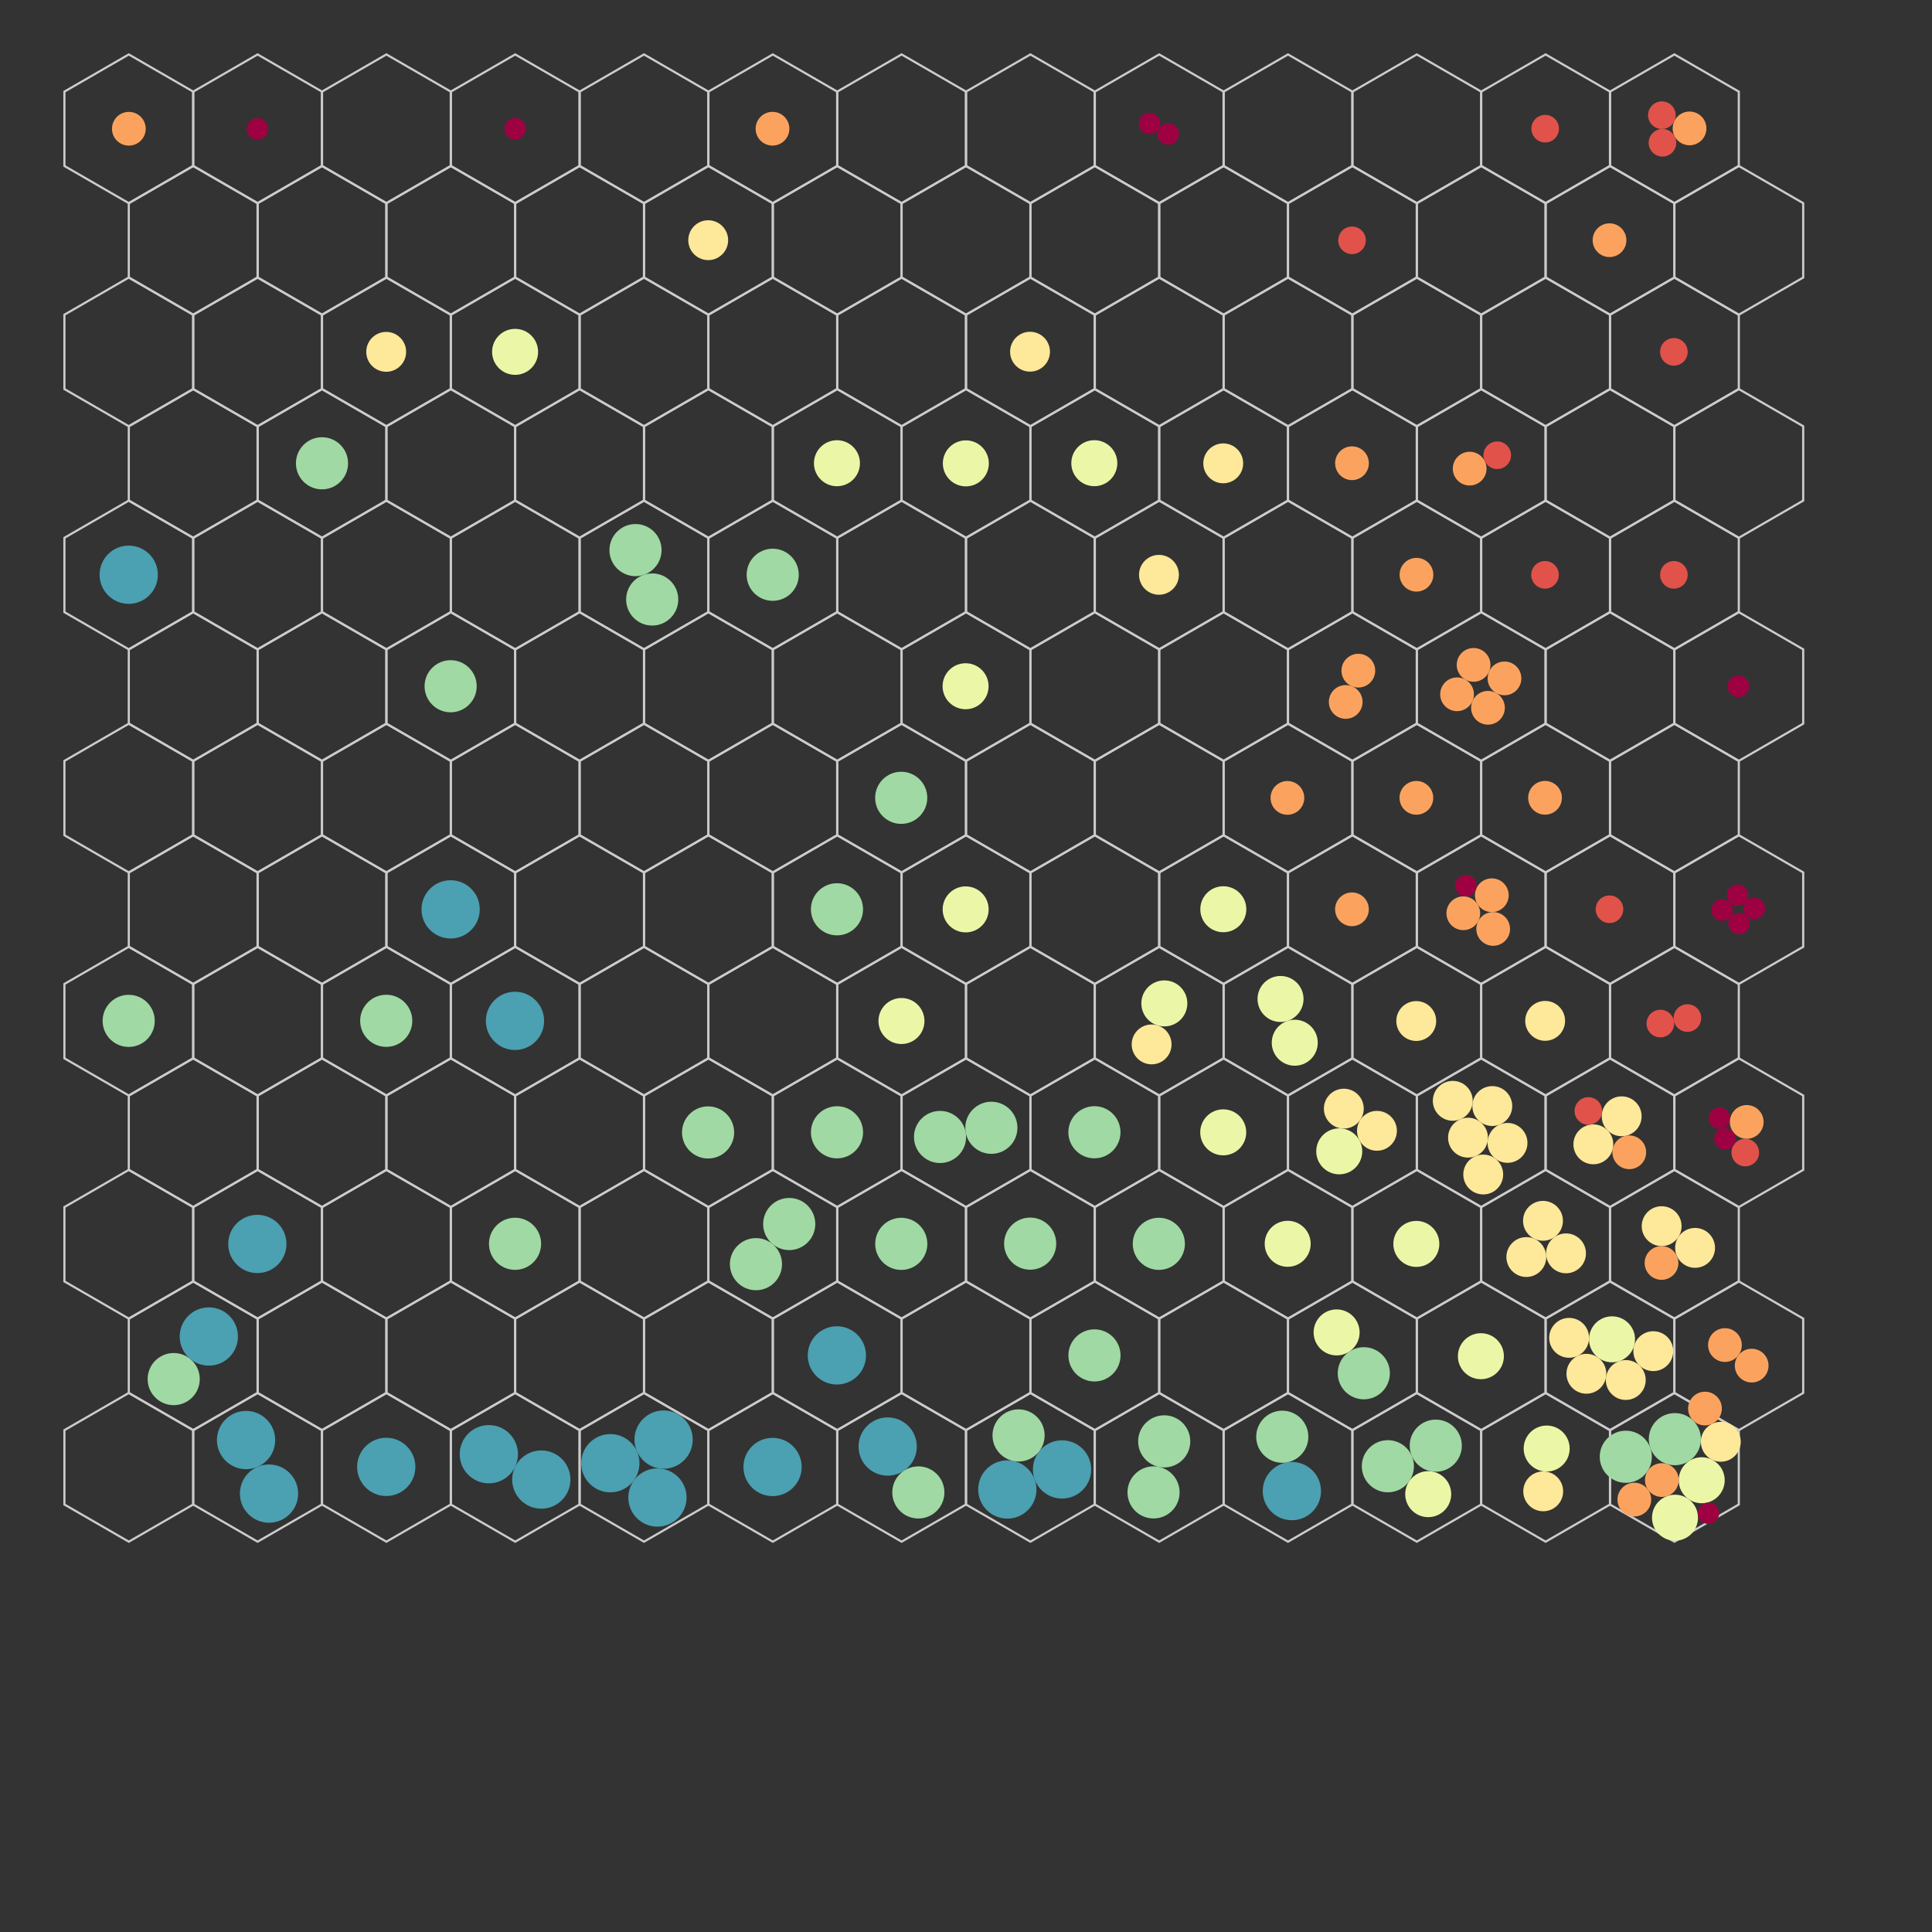 <?xml version="1.0" standalone="no"?><!DOCTYPE svg PUBLIC "-//W3C//DTD SVG 1.1//EN" "http://www.w3.org/Graphics/SVG/1.1/DTD/svg11.dtd"><svg width="100%" height="100%" viewBox="0 0 900 900" version="1.1" xmlns="http://www.w3.org/2000/svg" xmlns:xlink="http://www.w3.org/1999/xlink"><rect x="0" y="0" width="900" height="900" fill="#333333" stroke="none"/><defs xmlns="http://www.w3.org/1999/xhtml"><style type="text/css"><![CDATA[]]></style></defs><g><path d="M60,25.359L90,42.679L90,77.321L60,94.641L30,77.321L30,42.679L60,25.359L90,42.679" style="fill: none; stroke: rgb(204, 204, 204);"/><path d="M120,25.359L150,42.679L150,77.321L120,94.641L90,77.321L90,42.679L120,25.359L150,42.679" style="fill: none; stroke: rgb(204, 204, 204);"/><path d="M180,25.359L210,42.679L210,77.321L180,94.641L150,77.321L150,42.679L180,25.359L210,42.679" style="fill: none; stroke: rgb(204, 204, 204);"/><path d="M240,25.359L270,42.679L270,77.321L240,94.641L210,77.321L210,42.679L240,25.359L270,42.679" style="fill: none; stroke: rgb(204, 204, 204);"/><path d="M300,25.359L330,42.679L330,77.321L300,94.641L270,77.321L270,42.679L300,25.359L330,42.679" style="fill: none; stroke: rgb(204, 204, 204);"/><path d="M360,25.359L390,42.679L390,77.321L360,94.641L330,77.321L330,42.679L360,25.359L390,42.679" style="fill: none; stroke: rgb(204, 204, 204);"/><path d="M420,25.359L450,42.679L450,77.321L420,94.641L390,77.321L390,42.679L420,25.359L450,42.679" style="fill: none; stroke: rgb(204, 204, 204);"/><path d="M480,25.359L510,42.679L510,77.321L480,94.641L450,77.321L450,42.679L480,25.359L510,42.679" style="fill: none; stroke: rgb(204, 204, 204);"/><path d="M540,25.359L570,42.679L570,77.321L540,94.641L510,77.321L510,42.679L540,25.359L570,42.679" style="fill: none; stroke: rgb(204, 204, 204);"/><path d="M600,25.359L630,42.679L630,77.321L600,94.641L570,77.321L570,42.679L600,25.359L630,42.679" style="fill: none; stroke: rgb(204, 204, 204);"/><path d="M660,25.359L690,42.679L690,77.321L660,94.641L630,77.321L630,42.679L660,25.359L690,42.679" style="fill: none; stroke: rgb(204, 204, 204);"/><path d="M720,25.359L750,42.679L750,77.321L720,94.641L690,77.321L690,42.679L720,25.359L750,42.679" style="fill: none; stroke: rgb(204, 204, 204);"/><path d="M780,25.359L810,42.679L810,77.321L780,94.641L750,77.321L750,42.679L780,25.359L810,42.679" style="fill: none; stroke: rgb(204, 204, 204);"/><path d="M90,77.321L120,94.641L120,129.282L90,146.603L60,129.282L60,94.641L90,77.321L120,94.641" style="fill: none; stroke: rgb(204, 204, 204);"/><path d="M150,77.321L180,94.641L180,129.282L150,146.603L120,129.282L120,94.641L150,77.321L180,94.641" style="fill: none; stroke: rgb(204, 204, 204);"/><path d="M210,77.321L240,94.641L240,129.282L210,146.603L180,129.282L180,94.641L210,77.321L240,94.641" style="fill: none; stroke: rgb(204, 204, 204);"/><path d="M270,77.321L300,94.641L300,129.282L270,146.603L240,129.282L240,94.641L270,77.321L300,94.641" style="fill: none; stroke: rgb(204, 204, 204);"/><path d="M330,77.321L360,94.641L360,129.282L330,146.603L300,129.282L300,94.641L330,77.321L360,94.641" style="fill: none; stroke: rgb(204, 204, 204);"/><path d="M390,77.321L420,94.641L420,129.282L390,146.603L360,129.282L360,94.641L390,77.321L420,94.641" style="fill: none; stroke: rgb(204, 204, 204);"/><path d="M450,77.321L480,94.641L480,129.282L450,146.603L420,129.282L420,94.641L450,77.321L480,94.641" style="fill: none; stroke: rgb(204, 204, 204);"/><path d="M510,77.321L540,94.641L540,129.282L510,146.603L480,129.282L480,94.641L510,77.321L540,94.641" style="fill: none; stroke: rgb(204, 204, 204);"/><path d="M570,77.321L600,94.641L600,129.282L570,146.603L540,129.282L540,94.641L570,77.321L600,94.641" style="fill: none; stroke: rgb(204, 204, 204);"/><path d="M630,77.321L660,94.641L660,129.282L630,146.603L600,129.282L600,94.641L630,77.321L660,94.641" style="fill: none; stroke: rgb(204, 204, 204);"/><path d="M690,77.321L720,94.641L720,129.282L690,146.603L660,129.282L660,94.641L690,77.321L720,94.641" style="fill: none; stroke: rgb(204, 204, 204);"/><path d="M750,77.321L780,94.641L780,129.282L750,146.603L720,129.282L720,94.641L750,77.321L780,94.641" style="fill: none; stroke: rgb(204, 204, 204);"/><path d="M810,77.321L840,94.641L840,129.282L810,146.603L780,129.282L780,94.641L810,77.321L840,94.641" style="fill: none; stroke: rgb(204, 204, 204);"/><path d="M60,129.282L90,146.603L90,181.244L60,198.564L30,181.244L30,146.603L60,129.282L90,146.603" style="fill: none; stroke: rgb(204, 204, 204);"/><path d="M120,129.282L150,146.603L150,181.244L120,198.564L90,181.244L90,146.603L120,129.282L150,146.603" style="fill: none; stroke: rgb(204, 204, 204);"/><path d="M180,129.282L210,146.603L210,181.244L180,198.564L150,181.244L150,146.603L180,129.282L210,146.603" style="fill: none; stroke: rgb(204, 204, 204);"/><path d="M240,129.282L270,146.603L270,181.244L240,198.564L210,181.244L210,146.603L240,129.282L270,146.603" style="fill: none; stroke: rgb(204, 204, 204);"/><path d="M300,129.282L330,146.603L330,181.244L300,198.564L270,181.244L270,146.603L300,129.282L330,146.603" style="fill: none; stroke: rgb(204, 204, 204);"/><path d="M360,129.282L390,146.603L390,181.244L360,198.564L330,181.244L330,146.603L360,129.282L390,146.603" style="fill: none; stroke: rgb(204, 204, 204);"/><path d="M420,129.282L450,146.603L450,181.244L420,198.564L390,181.244L390,146.603L420,129.282L450,146.603" style="fill: none; stroke: rgb(204, 204, 204);"/><path d="M480,129.282L510,146.603L510,181.244L480,198.564L450,181.244L450,146.603L480,129.282L510,146.603" style="fill: none; stroke: rgb(204, 204, 204);"/><path d="M540,129.282L570,146.603L570,181.244L540,198.564L510,181.244L510,146.603L540,129.282L570,146.603" style="fill: none; stroke: rgb(204, 204, 204);"/><path d="M600,129.282L630,146.603L630,181.244L600,198.564L570,181.244L570,146.603L600,129.282L630,146.603" style="fill: none; stroke: rgb(204, 204, 204);"/><path d="M660,129.282L690,146.603L690,181.244L660,198.564L630,181.244L630,146.603L660,129.282L690,146.603" style="fill: none; stroke: rgb(204, 204, 204);"/><path d="M720,129.282L750,146.603L750,181.244L720,198.564L690,181.244L690,146.603L720,129.282L750,146.603" style="fill: none; stroke: rgb(204, 204, 204);"/><path d="M780,129.282L810,146.603L810,181.244L780,198.564L750,181.244L750,146.603L780,129.282L810,146.603" style="fill: none; stroke: rgb(204, 204, 204);"/><path d="M90,181.244L120,198.564L120,233.205L90,250.526L60,233.205L60,198.564L90,181.244L120,198.564" style="fill: none; stroke: rgb(204, 204, 204);"/><path d="M150,181.244L180,198.564L180,233.205L150,250.526L120,233.205L120,198.564L150,181.244L180,198.564" style="fill: none; stroke: rgb(204, 204, 204);"/><path d="M210,181.244L240,198.564L240,233.205L210,250.526L180,233.205L180,198.564L210,181.244L240,198.564" style="fill: none; stroke: rgb(204, 204, 204);"/><path d="M270,181.244L300,198.564L300,233.205L270,250.526L240,233.205L240,198.564L270,181.244L300,198.564" style="fill: none; stroke: rgb(204, 204, 204);"/><path d="M330,181.244L360,198.564L360,233.205L330,250.526L300,233.205L300,198.564L330,181.244L360,198.564" style="fill: none; stroke: rgb(204, 204, 204);"/><path d="M390,181.244L420,198.564L420,233.205L390,250.526L360,233.205L360,198.564L390,181.244L420,198.564" style="fill: none; stroke: rgb(204, 204, 204);"/><path d="M450,181.244L480,198.564L480,233.205L450,250.526L420,233.205L420,198.564L450,181.244L480,198.564" style="fill: none; stroke: rgb(204, 204, 204);"/><path d="M510,181.244L540,198.564L540,233.205L510,250.526L480,233.205L480,198.564L510,181.244L540,198.564" style="fill: none; stroke: rgb(204, 204, 204);"/><path d="M570,181.244L600,198.564L600,233.205L570,250.526L540,233.205L540,198.564L570,181.244L600,198.564" style="fill: none; stroke: rgb(204, 204, 204);"/><path d="M630,181.244L660,198.564L660,233.205L630,250.526L600,233.205L600,198.564L630,181.244L660,198.564" style="fill: none; stroke: rgb(204, 204, 204);"/><path d="M690,181.244L720,198.564L720,233.205L690,250.526L660,233.205L660,198.564L690,181.244L720,198.564" style="fill: none; stroke: rgb(204, 204, 204);"/><path d="M750,181.244L780,198.564L780,233.205L750,250.526L720,233.205L720,198.564L750,181.244L780,198.564" style="fill: none; stroke: rgb(204, 204, 204);"/><path d="M810,181.244L840,198.564L840,233.205L810,250.526L780,233.205L780,198.564L810,181.244L840,198.564" style="fill: none; stroke: rgb(204, 204, 204);"/><path d="M60,233.205L90,250.526L90,285.167L60,302.487L30,285.167L30,250.526L60,233.205L90,250.526" style="fill: none; stroke: rgb(204, 204, 204);"/><path d="M120,233.205L150,250.526L150,285.167L120,302.487L90,285.167L90,250.526L120,233.205L150,250.526" style="fill: none; stroke: rgb(204, 204, 204);"/><path d="M180,233.205L210,250.526L210,285.167L180,302.487L150,285.167L150,250.526L180,233.205L210,250.526" style="fill: none; stroke: rgb(204, 204, 204);"/><path d="M240,233.205L270,250.526L270,285.167L240,302.487L210,285.167L210,250.526L240,233.205L270,250.526" style="fill: none; stroke: rgb(204, 204, 204);"/><path d="M300,233.205L330,250.526L330,285.167L300,302.487L270,285.167L270,250.526L300,233.205L330,250.526" style="fill: none; stroke: rgb(204, 204, 204);"/><path d="M360,233.205L390,250.526L390,285.167L360,302.487L330,285.167L330,250.526L360,233.205L390,250.526" style="fill: none; stroke: rgb(204, 204, 204);"/><path d="M420,233.205L450,250.526L450,285.167L420,302.487L390,285.167L390,250.526L420,233.205L450,250.526" style="fill: none; stroke: rgb(204, 204, 204);"/><path d="M480,233.205L510,250.526L510,285.167L480,302.487L450,285.167L450,250.526L480,233.205L510,250.526" style="fill: none; stroke: rgb(204, 204, 204);"/><path d="M540,233.205L570,250.526L570,285.167L540,302.487L510,285.167L510,250.526L540,233.205L570,250.526" style="fill: none; stroke: rgb(204, 204, 204);"/><path d="M600,233.205L630,250.526L630,285.167L600,302.487L570,285.167L570,250.526L600,233.205L630,250.526" style="fill: none; stroke: rgb(204, 204, 204);"/><path d="M660,233.205L690,250.526L690,285.167L660,302.487L630,285.167L630,250.526L660,233.205L690,250.526" style="fill: none; stroke: rgb(204, 204, 204);"/><path d="M720,233.205L750,250.526L750,285.167L720,302.487L690,285.167L690,250.526L720,233.205L750,250.526" style="fill: none; stroke: rgb(204, 204, 204);"/><path d="M780,233.205L810,250.526L810,285.167L780,302.487L750,285.167L750,250.526L780,233.205L810,250.526" style="fill: none; stroke: rgb(204, 204, 204);"/><path d="M90,285.167L120,302.487L120,337.128L90,354.449L60,337.128L60,302.487L90,285.167L120,302.487" style="fill: none; stroke: rgb(204, 204, 204);"/><path d="M150,285.167L180,302.487L180,337.128L150,354.449L120,337.128L120,302.487L150,285.167L180,302.487" style="fill: none; stroke: rgb(204, 204, 204);"/><path d="M210,285.167L240,302.487L240,337.128L210,354.449L180,337.128L180,302.487L210,285.167L240,302.487" style="fill: none; stroke: rgb(204, 204, 204);"/><path d="M270,285.167L300,302.487L300,337.128L270,354.449L240,337.128L240,302.487L270,285.167L300,302.487" style="fill: none; stroke: rgb(204, 204, 204);"/><path d="M330,285.167L360,302.487L360,337.128L330,354.449L300,337.128L300,302.487L330,285.167L360,302.487" style="fill: none; stroke: rgb(204, 204, 204);"/><path d="M390,285.167L420,302.487L420,337.128L390,354.449L360,337.128L360,302.487L390,285.167L420,302.487" style="fill: none; stroke: rgb(204, 204, 204);"/><path d="M450,285.167L480,302.487L480,337.128L450,354.449L420,337.128L420,302.487L450,285.167L480,302.487" style="fill: none; stroke: rgb(204, 204, 204);"/><path d="M510,285.167L540,302.487L540,337.128L510,354.449L480,337.128L480,302.487L510,285.167L540,302.487" style="fill: none; stroke: rgb(204, 204, 204);"/><path d="M570,285.167L600,302.487L600,337.128L570,354.449L540,337.128L540,302.487L570,285.167L600,302.487" style="fill: none; stroke: rgb(204, 204, 204);"/><path d="M630,285.167L660,302.487L660,337.128L630,354.449L600,337.128L600,302.487L630,285.167L660,302.487" style="fill: none; stroke: rgb(204, 204, 204);"/><path d="M690,285.167L720,302.487L720,337.128L690,354.449L660,337.128L660,302.487L690,285.167L720,302.487" style="fill: none; stroke: rgb(204, 204, 204);"/><path d="M750,285.167L780,302.487L780,337.128L750,354.449L720,337.128L720,302.487L750,285.167L780,302.487" style="fill: none; stroke: rgb(204, 204, 204);"/><path d="M810,285.167L840,302.487L840,337.128L810,354.449L780,337.128L780,302.487L810,285.167L840,302.487" style="fill: none; stroke: rgb(204, 204, 204);"/><path d="M60,337.128L90,354.449L90,389.09L60,406.41L30,389.09L30,354.449L60,337.128L90,354.449" style="fill: none; stroke: rgb(204, 204, 204);"/><path d="M120,337.128L150,354.449L150,389.09L120,406.41L90,389.09L90,354.449L120,337.128L150,354.449" style="fill: none; stroke: rgb(204, 204, 204);"/><path d="M180,337.128L210,354.449L210,389.09L180,406.41L150,389.09L150,354.449L180,337.128L210,354.449" style="fill: none; stroke: rgb(204, 204, 204);"/><path d="M240,337.128L270,354.449L270,389.09L240,406.41L210,389.09L210,354.449L240,337.128L270,354.449" style="fill: none; stroke: rgb(204, 204, 204);"/><path d="M300,337.128L330,354.449L330,389.09L300,406.41L270,389.09L270,354.449L300,337.128L330,354.449" style="fill: none; stroke: rgb(204, 204, 204);"/><path d="M360,337.128L390,354.449L390,389.09L360,406.41L330,389.09L330,354.449L360,337.128L390,354.449" style="fill: none; stroke: rgb(204, 204, 204);"/><path d="M420,337.128L450,354.449L450,389.09L420,406.41L390,389.09L390,354.449L420,337.128L450,354.449" style="fill: none; stroke: rgb(204, 204, 204);"/><path d="M480,337.128L510,354.449L510,389.09L480,406.41L450,389.09L450,354.449L480,337.128L510,354.449" style="fill: none; stroke: rgb(204, 204, 204);"/><path d="M540,337.128L570,354.449L570,389.09L540,406.41L510,389.09L510,354.449L540,337.128L570,354.449" style="fill: none; stroke: rgb(204, 204, 204);"/><path d="M600,337.128L630,354.449L630,389.09L600,406.41L570,389.09L570,354.449L600,337.128L630,354.449" style="fill: none; stroke: rgb(204, 204, 204);"/><path d="M660,337.128L690,354.449L690,389.09L660,406.41L630,389.09L630,354.449L660,337.128L690,354.449" style="fill: none; stroke: rgb(204, 204, 204);"/><path d="M720,337.128L750,354.449L750,389.09L720,406.41L690,389.09L690,354.449L720,337.128L750,354.449" style="fill: none; stroke: rgb(204, 204, 204);"/><path d="M780,337.128L810,354.449L810,389.09L780,406.41L750,389.09L750,354.449L780,337.128L810,354.449" style="fill: none; stroke: rgb(204, 204, 204);"/><path d="M90,389.09L120,406.41L120,441.051L90,458.372L60,441.051L60,406.41L90,389.09L120,406.41" style="fill: none; stroke: rgb(204, 204, 204);"/><path d="M150,389.09L180,406.41L180,441.051L150,458.372L120,441.051L120,406.41L150,389.09L180,406.41" style="fill: none; stroke: rgb(204, 204, 204);"/><path d="M210,389.09L240,406.41L240,441.051L210,458.372L180,441.051L180,406.41L210,389.09L240,406.41" style="fill: none; stroke: rgb(204, 204, 204);"/><path d="M270,389.09L300,406.41L300,441.051L270,458.372L240,441.051L240,406.41L270,389.09L300,406.41" style="fill: none; stroke: rgb(204, 204, 204);"/><path d="M330,389.09L360,406.41L360,441.051L330,458.372L300,441.051L300,406.41L330,389.09L360,406.41" style="fill: none; stroke: rgb(204, 204, 204);"/><path d="M390,389.09L420,406.41L420,441.051L390,458.372L360,441.051L360,406.41L390,389.09L420,406.41" style="fill: none; stroke: rgb(204, 204, 204);"/><path d="M450,389.09L480,406.41L480,441.051L450,458.372L420,441.051L420,406.41L450,389.09L480,406.41" style="fill: none; stroke: rgb(204, 204, 204);"/><path d="M510,389.09L540,406.41L540,441.051L510,458.372L480,441.051L480,406.41L510,389.09L540,406.41" style="fill: none; stroke: rgb(204, 204, 204);"/><path d="M570,389.09L600,406.41L600,441.051L570,458.372L540,441.051L540,406.41L570,389.09L600,406.41" style="fill: none; stroke: rgb(204, 204, 204);"/><path d="M630,389.09L660,406.41L660,441.051L630,458.372L600,441.051L600,406.41L630,389.09L660,406.41" style="fill: none; stroke: rgb(204, 204, 204);"/><path d="M690,389.09L720,406.41L720,441.051L690,458.372L660,441.051L660,406.41L690,389.09L720,406.41" style="fill: none; stroke: rgb(204, 204, 204);"/><path d="M750,389.09L780,406.41L780,441.051L750,458.372L720,441.051L720,406.41L750,389.09L780,406.41" style="fill: none; stroke: rgb(204, 204, 204);"/><path d="M810,389.09L840,406.41L840,441.051L810,458.372L780,441.051L780,406.41L810,389.09L840,406.41" style="fill: none; stroke: rgb(204, 204, 204);"/><path d="M60,441.051L90,458.372L90,493.013L60,510.333L30,493.013L30,458.372L60,441.051L90,458.372" style="fill: none; stroke: rgb(204, 204, 204);"/><path d="M120,441.051L150,458.372L150,493.013L120,510.333L90,493.013L90,458.372L120,441.051L150,458.372" style="fill: none; stroke: rgb(204, 204, 204);"/><path d="M180,441.051L210,458.372L210,493.013L180,510.333L150,493.013L150,458.372L180,441.051L210,458.372" style="fill: none; stroke: rgb(204, 204, 204);"/><path d="M240,441.051L270,458.372L270,493.013L240,510.333L210,493.013L210,458.372L240,441.051L270,458.372" style="fill: none; stroke: rgb(204, 204, 204);"/><path d="M300,441.051L330,458.372L330,493.013L300,510.333L270,493.013L270,458.372L300,441.051L330,458.372" style="fill: none; stroke: rgb(204, 204, 204);"/><path d="M360,441.051L390,458.372L390,493.013L360,510.333L330,493.013L330,458.372L360,441.051L390,458.372" style="fill: none; stroke: rgb(204, 204, 204);"/><path d="M420,441.051L450,458.372L450,493.013L420,510.333L390,493.013L390,458.372L420,441.051L450,458.372" style="fill: none; stroke: rgb(204, 204, 204);"/><path d="M480,441.051L510,458.372L510,493.013L480,510.333L450,493.013L450,458.372L480,441.051L510,458.372" style="fill: none; stroke: rgb(204, 204, 204);"/><path d="M540,441.051L570,458.372L570,493.013L540,510.333L510,493.013L510,458.372L540,441.051L570,458.372" style="fill: none; stroke: rgb(204, 204, 204);"/><path d="M600,441.051L630,458.372L630,493.013L600,510.333L570,493.013L570,458.372L600,441.051L630,458.372" style="fill: none; stroke: rgb(204, 204, 204);"/><path d="M660,441.051L690,458.372L690,493.013L660,510.333L630,493.013L630,458.372L660,441.051L690,458.372" style="fill: none; stroke: rgb(204, 204, 204);"/><path d="M720,441.051L750,458.372L750,493.013L720,510.333L690,493.013L690,458.372L720,441.051L750,458.372" style="fill: none; stroke: rgb(204, 204, 204);"/><path d="M780,441.051L810,458.372L810,493.013L780,510.333L750,493.013L750,458.372L780,441.051L810,458.372" style="fill: none; stroke: rgb(204, 204, 204);"/><path d="M90,493.013L120,510.333L120,544.974L90,562.295L60,544.974L60,510.333L90,493.013L120,510.333" style="fill: none; stroke: rgb(204, 204, 204);"/><path d="M150,493.013L180,510.333L180,544.974L150,562.295L120,544.974L120,510.333L150,493.013L180,510.333" style="fill: none; stroke: rgb(204, 204, 204);"/><path d="M210,493.013L240,510.333L240,544.974L210,562.295L180,544.974L180,510.333L210,493.013L240,510.333" style="fill: none; stroke: rgb(204, 204, 204);"/><path d="M270,493.013L300,510.333L300,544.974L270,562.295L240,544.974L240,510.333L270,493.013L300,510.333" style="fill: none; stroke: rgb(204, 204, 204);"/><path d="M330,493.013L360,510.333L360,544.974L330,562.295L300,544.974L300,510.333L330,493.013L360,510.333" style="fill: none; stroke: rgb(204, 204, 204);"/><path d="M390,493.013L420,510.333L420,544.974L390,562.295L360,544.974L360,510.333L390,493.013L420,510.333" style="fill: none; stroke: rgb(204, 204, 204);"/><path d="M450,493.013L480,510.333L480,544.974L450,562.295L420,544.974L420,510.333L450,493.013L480,510.333" style="fill: none; stroke: rgb(204, 204, 204);"/><path d="M510,493.013L540,510.333L540,544.974L510,562.295L480,544.974L480,510.333L510,493.013L540,510.333" style="fill: none; stroke: rgb(204, 204, 204);"/><path d="M570,493.013L600,510.333L600,544.974L570,562.295L540,544.974L540,510.333L570,493.013L600,510.333" style="fill: none; stroke: rgb(204, 204, 204);"/><path d="M630,493.013L660,510.333L660,544.974L630,562.295L600,544.974L600,510.333L630,493.013L660,510.333" style="fill: none; stroke: rgb(204, 204, 204);"/><path d="M690,493.013L720,510.333L720,544.974L690,562.295L660,544.974L660,510.333L690,493.013L720,510.333" style="fill: none; stroke: rgb(204, 204, 204);"/><path d="M750,493.013L780,510.333L780,544.974L750,562.295L720,544.974L720,510.333L750,493.013L780,510.333" style="fill: none; stroke: rgb(204, 204, 204);"/><path d="M810,493.013L840,510.333L840,544.974L810,562.295L780,544.974L780,510.333L810,493.013L840,510.333" style="fill: none; stroke: rgb(204, 204, 204);"/><path d="M60,544.974L90,562.295L90,596.936L60,614.256L30,596.936L30,562.295L60,544.974L90,562.295" style="fill: none; stroke: rgb(204, 204, 204);"/><path d="M120,544.974L150,562.295L150,596.936L120,614.256L90,596.936L90,562.295L120,544.974L150,562.295" style="fill: none; stroke: rgb(204, 204, 204);"/><path d="M180,544.974L210,562.295L210,596.936L180,614.256L150,596.936L150,562.295L180,544.974L210,562.295" style="fill: none; stroke: rgb(204, 204, 204);"/><path d="M240,544.974L270,562.295L270,596.936L240,614.256L210,596.936L210,562.295L240,544.974L270,562.295" style="fill: none; stroke: rgb(204, 204, 204);"/><path d="M300,544.974L330,562.295L330,596.936L300,614.256L270,596.936L270,562.295L300,544.974L330,562.295" style="fill: none; stroke: rgb(204, 204, 204);"/><path d="M360,544.974L390,562.295L390,596.936L360,614.256L330,596.936L330,562.295L360,544.974L390,562.295" style="fill: none; stroke: rgb(204, 204, 204);"/><path d="M420,544.974L450,562.295L450,596.936L420,614.256L390,596.936L390,562.295L420,544.974L450,562.295" style="fill: none; stroke: rgb(204, 204, 204);"/><path d="M480,544.974L510,562.295L510,596.936L480,614.256L450,596.936L450,562.295L480,544.974L510,562.295" style="fill: none; stroke: rgb(204, 204, 204);"/><path d="M540,544.974L570,562.295L570,596.936L540,614.256L510,596.936L510,562.295L540,544.974L570,562.295" style="fill: none; stroke: rgb(204, 204, 204);"/><path d="M600,544.974L630,562.295L630,596.936L600,614.256L570,596.936L570,562.295L600,544.974L630,562.295" style="fill: none; stroke: rgb(204, 204, 204);"/><path d="M660,544.974L690,562.295L690,596.936L660,614.256L630,596.936L630,562.295L660,544.974L690,562.295" style="fill: none; stroke: rgb(204, 204, 204);"/><path d="M720,544.974L750,562.295L750,596.936L720,614.256L690,596.936L690,562.295L720,544.974L750,562.295" style="fill: none; stroke: rgb(204, 204, 204);"/><path d="M780,544.974L810,562.295L810,596.936L780,614.256L750,596.936L750,562.295L780,544.974L810,562.295" style="fill: none; stroke: rgb(204, 204, 204);"/><path d="M90,596.936L120,614.256L120,648.897L90,666.218L60,648.897L60,614.256L90,596.936L120,614.256" style="fill: none; stroke: rgb(204, 204, 204);"/><path d="M150,596.936L180,614.256L180,648.897L150,666.218L120,648.897L120,614.256L150,596.936L180,614.256" style="fill: none; stroke: rgb(204, 204, 204);"/><path d="M210,596.936L240,614.256L240,648.897L210,666.218L180,648.897L180,614.256L210,596.936L240,614.256" style="fill: none; stroke: rgb(204, 204, 204);"/><path d="M270,596.936L300,614.256L300,648.897L270,666.218L240,648.897L240,614.256L270,596.936L300,614.256" style="fill: none; stroke: rgb(204, 204, 204);"/><path d="M330,596.936L360,614.256L360,648.897L330,666.218L300,648.897L300,614.256L330,596.936L360,614.256" style="fill: none; stroke: rgb(204, 204, 204);"/><path d="M390,596.936L420,614.256L420,648.897L390,666.218L360,648.897L360,614.256L390,596.936L420,614.256" style="fill: none; stroke: rgb(204, 204, 204);"/><path d="M450,596.936L480,614.256L480,648.897L450,666.218L420,648.897L420,614.256L450,596.936L480,614.256" style="fill: none; stroke: rgb(204, 204, 204);"/><path d="M510,596.936L540,614.256L540,648.897L510,666.218L480,648.897L480,614.256L510,596.936L540,614.256" style="fill: none; stroke: rgb(204, 204, 204);"/><path d="M570,596.936L600,614.256L600,648.897L570,666.218L540,648.897L540,614.256L570,596.936L600,614.256" style="fill: none; stroke: rgb(204, 204, 204);"/><path d="M630,596.936L660,614.256L660,648.897L630,666.218L600,648.897L600,614.256L630,596.936L660,614.256" style="fill: none; stroke: rgb(204, 204, 204);"/><path d="M690,596.936L720,614.256L720,648.897L690,666.218L660,648.897L660,614.256L690,596.936L720,614.256" style="fill: none; stroke: rgb(204, 204, 204);"/><path d="M750,596.936L780,614.256L780,648.897L750,666.218L720,648.897L720,614.256L750,596.936L780,614.256" style="fill: none; stroke: rgb(204, 204, 204);"/><path d="M810,596.936L840,614.256L840,648.897L810,666.218L780,648.897L780,614.256L810,596.936L840,614.256" style="fill: none; stroke: rgb(204, 204, 204);"/><path d="M60,648.897L90,666.218L90,700.859L60,718.179L30,700.859L30,666.218L60,648.897L90,666.218" style="fill: none; stroke: rgb(204, 204, 204);"/><path d="M120,648.897L150,666.218L150,700.859L120,718.179L90,700.859L90,666.218L120,648.897L150,666.218" style="fill: none; stroke: rgb(204, 204, 204);"/><path d="M180,648.897L210,666.218L210,700.859L180,718.179L150,700.859L150,666.218L180,648.897L210,666.218" style="fill: none; stroke: rgb(204, 204, 204);"/><path d="M240,648.897L270,666.218L270,700.859L240,718.179L210,700.859L210,666.218L240,648.897L270,666.218" style="fill: none; stroke: rgb(204, 204, 204);"/><path d="M300,648.897L330,666.218L330,700.859L300,718.179L270,700.859L270,666.218L300,648.897L330,666.218" style="fill: none; stroke: rgb(204, 204, 204);"/><path d="M360,648.897L390,666.218L390,700.859L360,718.179L330,700.859L330,666.218L360,648.897L390,666.218" style="fill: none; stroke: rgb(204, 204, 204);"/><path d="M420,648.897L450,666.218L450,700.859L420,718.179L390,700.859L390,666.218L420,648.897L450,666.218" style="fill: none; stroke: rgb(204, 204, 204);"/><path d="M480,648.897L510,666.218L510,700.859L480,718.179L450,700.859L450,666.218L480,648.897L510,666.218" style="fill: none; stroke: rgb(204, 204, 204);"/><path d="M540,648.897L570,666.218L570,700.859L540,718.179L510,700.859L510,666.218L540,648.897L570,666.218" style="fill: none; stroke: rgb(204, 204, 204);"/><path d="M600,648.897L630,666.218L630,700.859L600,718.179L570,700.859L570,666.218L600,648.897L630,666.218" style="fill: none; stroke: rgb(204, 204, 204);"/><path d="M660,648.897L690,666.218L690,700.859L660,718.179L630,700.859L630,666.218L660,648.897L690,666.218" style="fill: none; stroke: rgb(204, 204, 204);"/><path d="M720,648.897L750,666.218L750,700.859L720,718.179L690,700.859L690,666.218L720,648.897L750,666.218" style="fill: none; stroke: rgb(204, 204, 204);"/><path d="M780,648.897L810,666.218L810,700.859L780,718.179L750,700.859L750,666.218L780,648.897L810,666.218" style="fill: none; stroke: rgb(204, 204, 204);"/></g><g><circle class="result" r="13.571" cx="389.847" cy="631.396" style="fill: rgb(75, 160, 177);"/><circle class="result" r="13.571" cx="179.932" cy="683.332" style="fill: rgb(75, 160, 177);"/><circle class="result" r="13.571" cx="413.513" cy="673.853" style="fill: rgb(75, 160, 177);"/><circle class="result" r="13.571" cx="309.136" cy="670.615" style="fill: rgb(75, 160, 177);"/><circle class="result" r="13.571" cx="359.886" cy="683.372" style="fill: rgb(75, 160, 177);"/><circle class="result" r="13.571" cx="494.741" cy="684.52" style="fill: rgb(75, 160, 177);"/><circle class="result" r="13.571" cx="469.253" cy="693.854" style="fill: rgb(75, 160, 177);"/><circle class="result" r="13.571" cx="125.32" cy="695.779" style="fill: rgb(75, 160, 177);"/><circle class="result" r="13.571" cx="601.809" cy="694.607" style="fill: rgb(75, 160, 177);"/><circle class="result" r="13.571" cx="284.323" cy="681.62" style="fill: rgb(75, 160, 177);"/><circle class="result" r="12.143" cx="646.52" cy="683.028" style="fill: rgb(160, 217, 163);"/><circle class="result" r="12.143" cx="427.798" cy="695.234" style="fill: rgb(160, 217, 163);"/><circle class="result" r="12.143" cx="597.333" cy="669.285" style="fill: rgb(160, 217, 163);"/><circle class="result" r="12.143" cx="509.846" cy="631.401" style="fill: rgb(160, 217, 163);"/><circle class="result" r="12.143" cx="780.22" cy="670.415" style="fill: rgb(160, 217, 163);"/><circle class="result" r="12.143" cx="239.925" cy="579.405" style="fill: rgb(160, 217, 163);"/><circle class="result" r="12.143" cx="461.815" cy="525.365" style="fill: rgb(160, 217, 163);"/><circle class="result" r="12.143" cx="757.36" cy="678.614" style="fill: rgb(160, 217, 163);"/><circle class="result" r="10.714" cx="720.501" cy="674.787" style="fill: rgb(235, 247, 166);"/><circle class="result" r="10.714" cx="780.281" cy="707.002" style="fill: rgb(235, 247, 166);"/><circle class="result" r="10.714" cx="665.315" cy="696.037" style="fill: rgb(235, 247, 166);"/><circle class="result" r="10.714" cx="792.721" cy="689.553" style="fill: rgb(235, 247, 166);"/><circle class="result" r="10.714" cx="569.827" cy="527.487" style="fill: rgb(235, 247, 166);"/><circle class="result" r="10.714" cx="599.855" cy="579.406" style="fill: rgb(235, 247, 166);"/><circle class="result" r="10.714" cx="689.856" cy="631.773" style="fill: rgb(235, 247, 166);"/><circle class="result" r="10.714" cx="622.646" cy="620.691" style="fill: rgb(235, 247, 166);"/><circle class="result" r="10.714" cx="596.522" cy="465.362" style="fill: rgb(235, 247, 166);"/><circle class="result" r="10.714" cx="659.788" cy="579.459" style="fill: rgb(235, 247, 166);"/><circle class="result" r="10.714" cx="750.945" cy="623.907" style="fill: rgb(235, 247, 166);"/><circle class="result" r="10.714" cx="603.151" cy="485.74" style="fill: rgb(235, 247, 166);"/><circle class="result" r="9.286" cx="626.002" cy="516.448" style="fill: rgb(254, 232, 154);"/><circle class="result" r="9.286" cx="789.637" cy="581.306" style="fill: rgb(254, 232, 154);"/><circle class="result" r="9.286" cx="757.346" cy="642.857" style="fill: rgb(254, 232, 154);"/><circle class="result" r="9.286" cx="739.004" cy="639.953" style="fill: rgb(254, 232, 154);"/><circle class="result" r="9.286" cx="770.169" cy="629.424" style="fill: rgb(254, 232, 154);"/><circle class="result" r="9.286" cx="659.741" cy="475.635" style="fill: rgb(254, 232, 154);"/><circle class="result" r="9.286" cx="755.441" cy="520.012" style="fill: rgb(254, 232, 154);"/><circle class="result" r="9.286" cx="702.265" cy="532.404" style="fill: rgb(254, 232, 154);"/><circle class="result" r="9.286" cx="676.758" cy="512.804" style="fill: rgb(254, 232, 154);"/><circle class="result" r="9.286" cx="742.243" cy="533.079" style="fill: rgb(254, 232, 154);"/><circle class="result" r="9.286" cx="719.789" cy="475.555" style="fill: rgb(254, 232, 154);"/><circle class="result" r="9.286" cx="774.061" cy="571.193" style="fill: rgb(254, 232, 154);"/><circle class="result" r="7.857" cx="659.805" cy="371.665" style="fill: rgb(251, 163, 94);"/><circle class="result" r="7.857" cx="681.667" cy="425.434" style="fill: rgb(251, 163, 94);"/><circle class="result" r="7.857" cx="694.948" cy="417.032" style="fill: rgb(251, 163, 94);"/><circle class="result" r="7.857" cx="774.153" cy="689.468" style="fill: rgb(251, 163, 94);"/><circle class="result" r="7.857" cx="803.545" cy="626.579" style="fill: rgb(251, 163, 94);"/><circle class="result" r="7.857" cx="695.583" cy="432.734" style="fill: rgb(251, 163, 94);"/><circle class="result" r="7.857" cx="626.886" cy="326.991" style="fill: rgb(251, 163, 94);"/><circle class="result" r="7.857" cx="629.811" cy="215.787" style="fill: rgb(251, 163, 94);"/><circle class="result" r="7.857" cx="758.98" cy="536.785" style="fill: rgb(251, 163, 94);"/><circle class="result" r="6.429" cx="773.457" cy="476.81" style="fill: rgb(225, 82, 74);"/><circle class="result" r="6.429" cx="786.057" cy="474.247" style="fill: rgb(225, 82, 74);"/><circle class="result" r="6.429" cx="629.833" cy="111.958" style="fill: rgb(225, 82, 74);"/><circle class="result" r="5" cx="809.41" cy="417.004" style="fill: rgb(158, 1, 66);"/><circle class="result" r="5" cx="817.244" cy="423.219" style="fill: rgb(158, 1, 66);"/><circle class="result" r="5" cx="800.962" cy="520.86" style="fill: rgb(158, 1, 66);"/><circle class="result" r="9.286" cx="695.17" cy="515.241" style="fill: rgb(254, 232, 154);"/><circle class="result" r="9.286" cx="690.948" cy="547.129" style="fill: rgb(254, 232, 154);"/><circle class="result" r="7.857" cx="629.786" cy="423.592" style="fill: rgb(251, 163, 94);"/><circle class="result" r="7.857" cx="632.767" cy="312.419" style="fill: rgb(251, 163, 94);"/><circle class="result" r="13.571" cx="306.259" cy="697.606" style="fill: rgb(75, 160, 177);"/><circle class="result" r="13.571" cx="227.723" cy="677.425" style="fill: rgb(75, 160, 177);"/><circle class="result" r="13.571" cx="252.16" cy="689.238" style="fill: rgb(75, 160, 177);"/><circle class="result" r="13.571" cx="209.915" cy="423.616" style="fill: rgb(75, 160, 177);"/><circle class="result" r="12.143" cx="542.335" cy="671.444" style="fill: rgb(160, 217, 163);"/><circle class="result" r="12.143" cx="537.365" cy="695.216" style="fill: rgb(160, 217, 163);"/><circle class="result" r="12.143" cx="474.486" cy="668.678" style="fill: rgb(160, 217, 163);"/><circle class="result" r="12.143" cx="389.904" cy="527.468" style="fill: rgb(160, 217, 163);"/><circle class="result" r="12.143" cx="352.155" cy="588.899" style="fill: rgb(160, 217, 163);"/><circle class="result" r="12.143" cx="539.828" cy="579.42" style="fill: rgb(160, 217, 163);"/><circle class="result" r="12.143" cx="635.319" cy="639.714" style="fill: rgb(160, 217, 163);"/><circle class="result" r="12.143" cx="419.843" cy="579.439" style="fill: rgb(160, 217, 163);"/><circle class="result" r="12.143" cx="668.839" cy="673.453" style="fill: rgb(160, 217, 163);"/><circle class="result" r="12.143" cx="437.908" cy="529.64" style="fill: rgb(160, 217, 163);"/><circle class="result" r="12.143" cx="509.823" cy="527.449" style="fill: rgb(160, 217, 163);"/><circle class="result" r="10.714" cx="542.392" cy="467.422" style="fill: rgb(235, 247, 166);"/><circle class="result" r="10.714" cx="623.872" cy="536.335" style="fill: rgb(235, 247, 166);"/><circle class="result" r="10.714" cx="569.863" cy="423.558" style="fill: rgb(235, 247, 166);"/><circle class="result" r="9.286" cx="718.889" cy="694.722" style="fill: rgb(254, 232, 154);"/><circle class="result" r="9.286" cx="718.781" cy="568.703" style="fill: rgb(254, 232, 154);"/><circle class="result" r="9.286" cx="801.615" cy="671.641" style="fill: rgb(254, 232, 154);"/><circle class="result" r="9.286" cx="683.853" cy="529.966" style="fill: rgb(254, 232, 154);"/><circle class="result" r="9.286" cx="711.022" cy="585.577" style="fill: rgb(254, 232, 154);"/><circle class="result" r="9.286" cx="729.513" cy="583.86" style="fill: rgb(254, 232, 154);"/><circle class="result" r="7.857" cx="599.729" cy="371.691" style="fill: rgb(251, 163, 94);"/><circle class="result" r="7.857" cx="794.248" cy="656.161" style="fill: rgb(251, 163, 94);"/><circle class="result" r="7.857" cx="693.152" cy="329.718" style="fill: rgb(251, 163, 94);"/><circle class="result" r="7.857" cx="684.623" cy="218.308" style="fill: rgb(251, 163, 94);"/><circle class="result" r="7.857" cx="816.003" cy="636.157" style="fill: rgb(251, 163, 94);"/><circle class="result" r="7.857" cx="761.339" cy="698.565" style="fill: rgb(251, 163, 94);"/><circle class="result" r="7.857" cx="749.775" cy="111.895" style="fill: rgb(251, 163, 94);"/><circle class="result" r="7.857" cx="700.851" cy="316.019" style="fill: rgb(251, 163, 94);"/><circle class="result" r="7.857" cx="719.736" cy="371.642" style="fill: rgb(251, 163, 94);"/><circle class="result" r="7.857" cx="813.696" cy="522.637" style="fill: rgb(251, 163, 94);"/><circle class="result" r="6.429" cx="739.922" cy="517.537" style="fill: rgb(225, 82, 74);"/><circle class="result" r="6.429" cx="749.764" cy="423.567" style="fill: rgb(225, 82, 74);"/><circle class="result" r="6.429" cx="813.019" cy="536.907" style="fill: rgb(225, 82, 74);"/><circle class="result" r="6.429" cx="774.435" cy="66.513" style="fill: rgb(225, 82, 74);"/><circle class="result" r="6.429" cx="719.799" cy="59.942" style="fill: rgb(225, 82, 74);"/><circle class="result" r="6.429" cx="779.771" cy="267.783" style="fill: rgb(225, 82, 74);"/><circle class="result" r="5" cx="803.54" cy="530.522" style="fill: rgb(158, 1, 66);"/><circle class="result" r="5" cx="809.785" cy="319.703" style="fill: rgb(158, 1, 66);"/><circle class="result" r="5" cx="810.083" cy="430.2" style="fill: rgb(158, 1, 66);"/><circle class="result" r="12.143" cx="209.924" cy="319.68" style="fill: rgb(160, 217, 163);"/><circle class="result" r="12.143" cx="367.65" cy="570.198" style="fill: rgb(160, 217, 163);"/><circle class="result" r="9.286" cx="730.958" cy="623.215" style="fill: rgb(254, 232, 154);"/><circle class="result" r="7.857" cx="787.055" cy="59.816" style="fill: rgb(251, 163, 94);"/><circle class="result" r="7.857" cx="774.001" cy="588.336" style="fill: rgb(251, 163, 94);"/><circle class="result" r="5" cx="535.487" cy="57.526" style="fill: rgb(158, 1, 66);"/><circle class="result" r="5" cx="544.199" cy="62.435" style="fill: rgb(158, 1, 66);"/><circle class="result" r="13.571" cx="239.901" cy="475.56" style="fill: rgb(75, 160, 177);"/><circle class="result" r="13.571" cx="114.628" cy="670.831" style="fill: rgb(75, 160, 177);"/><circle class="result" r="12.143" cx="80.917" cy="642.431" style="fill: rgb(160, 217, 163);"/><circle class="result" r="12.143" cx="179.917" cy="475.533" style="fill: rgb(160, 217, 163);"/><circle class="result" r="12.143" cx="359.957" cy="267.746" style="fill: rgb(160, 217, 163);"/><circle class="result" r="12.143" cx="329.854" cy="527.533" style="fill: rgb(160, 217, 163);"/><circle class="result" r="12.143" cx="389.895" cy="423.584" style="fill: rgb(160, 217, 163);"/><circle class="result" r="12.143" cx="303.82" cy="279.268" style="fill: rgb(160, 217, 163);"/><circle class="result" r="12.143" cx="419.818" cy="371.654" style="fill: rgb(160, 217, 163);"/><circle class="result" r="12.143" cx="296.047" cy="256.26" style="fill: rgb(160, 217, 163);"/><circle class="result" r="10.714" cx="419.934" cy="475.629" style="fill: rgb(235, 247, 166);"/><circle class="result" r="10.714" cx="449.806" cy="319.677" style="fill: rgb(235, 247, 166);"/><circle class="result" r="10.714" cx="449.926" cy="215.854" style="fill: rgb(235, 247, 166);"/><circle class="result" r="10.714" cx="449.842" cy="423.631" style="fill: rgb(235, 247, 166);"/><circle class="result" r="10.714" cx="389.883" cy="215.789" style="fill: rgb(235, 247, 166);"/><circle class="result" r="10.714" cx="239.952" cy="163.91" style="fill: rgb(235, 247, 166);"/><circle class="result" r="10.714" cx="509.772" cy="215.769" style="fill: rgb(235, 247, 166);"/><circle class="result" r="9.286" cx="641.438" cy="526.774" style="fill: rgb(254, 232, 154);"/><circle class="result" r="9.286" cx="536.466" cy="486.524" style="fill: rgb(254, 232, 154);"/><circle class="result" r="9.286" cx="479.827" cy="163.836" style="fill: rgb(254, 232, 154);"/><circle class="result" r="9.286" cx="539.888" cy="267.772" style="fill: rgb(254, 232, 154);"/><circle class="result" r="9.286" cx="179.902" cy="163.902" style="fill: rgb(254, 232, 154);"/><circle class="result" r="9.286" cx="329.913" cy="111.891" style="fill: rgb(254, 232, 154);"/><circle class="result" r="9.286" cx="569.832" cy="215.841" style="fill: rgb(254, 232, 154);"/><circle class="result" r="7.857" cx="359.861" cy="59.96" style="fill: rgb(251, 163, 94);"/><circle class="result" r="7.857" cx="659.848" cy="267.733" style="fill: rgb(251, 163, 94);"/><circle class="result" r="7.857" cx="678.752" cy="323.427" style="fill: rgb(251, 163, 94);"/><circle class="result" r="7.857" cx="686.451" cy="309.727" style="fill: rgb(251, 163, 94);"/><circle class="result" r="7.857" cx="60.025" cy="59.978" style="fill: rgb(251, 163, 94);"/><circle class="result" r="6.429" cx="719.726" cy="267.785" style="fill: rgb(225, 82, 74);"/><circle class="result" r="6.429" cx="697.476" cy="212.07" style="fill: rgb(225, 82, 74);"/><circle class="result" r="6.429" cx="779.762" cy="163.911" style="fill: rgb(225, 82, 74);"/><circle class="result" r="6.429" cx="774.164" cy="53.658" style="fill: rgb(225, 82, 74);"/><circle class="result" r="5" cx="239.959" cy="59.987" style="fill: rgb(158, 1, 66);"/><circle class="result" r="5" cx="119.914" cy="60.022" style="fill: rgb(158, 1, 66);"/><circle class="result" r="5" cx="682.867" cy="412.633" style="fill: rgb(158, 1, 66);"/><circle class="result" r="5" cx="795.861" cy="704.949" style="fill: rgb(158, 1, 66);"/><circle class="result" r="5" cx="802.249" cy="423.985" style="fill: rgb(158, 1, 66);"/><circle class="result" r="13.571" cx="97.278" cy="622.593" style="fill: rgb(75, 160, 177);"/><circle class="result" r="13.571" cx="119.881" cy="579.482" style="fill: rgb(75, 160, 177);"/><circle class="result" r="13.571" cx="59.965" cy="267.733" style="fill: rgb(75, 160, 177);"/><circle class="result" r="12.143" cx="150.001" cy="215.822" style="fill: rgb(160, 217, 163);"/><circle class="result" r="12.143" cx="59.947" cy="475.562" style="fill: rgb(160, 217, 163);"/><circle class="result" r="12.143" cx="479.891" cy="579.336" style="fill: rgb(160, 217, 163);"/></g></svg>